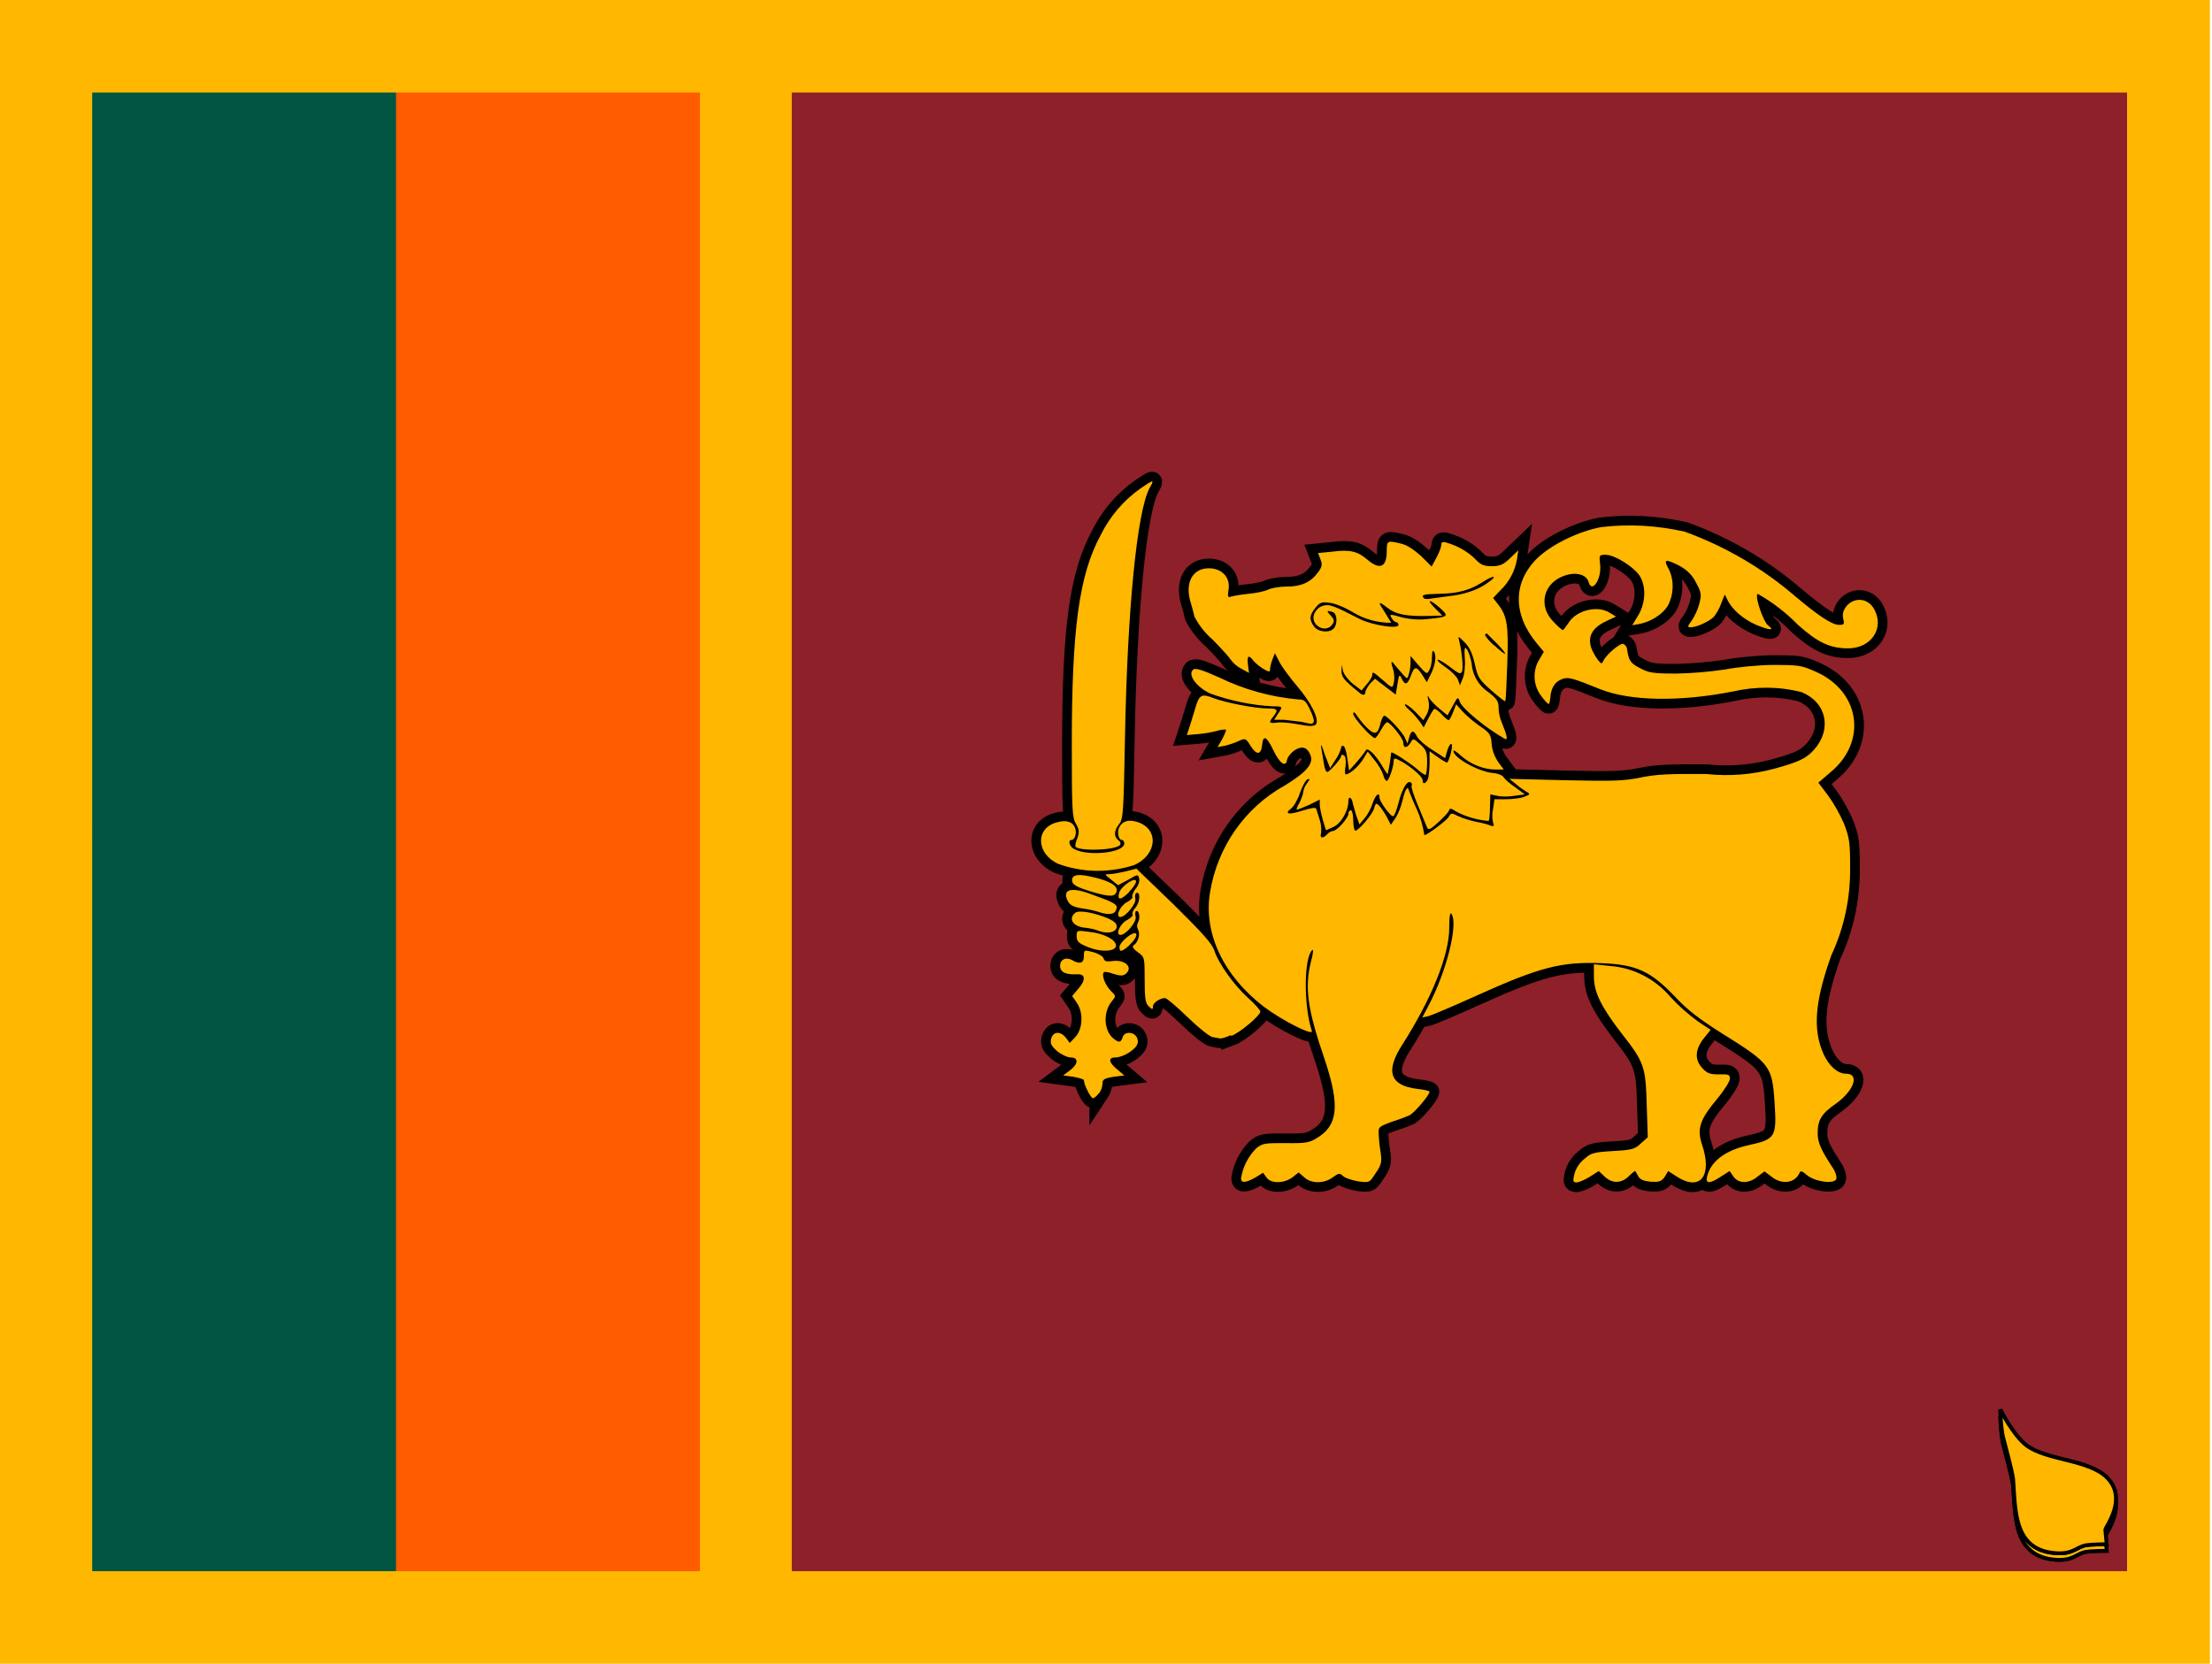 <?xml version="1.0" encoding="utf-8"?>
<!-- Generator: Adobe Illustrator 26.3.1, SVG Export Plug-In . SVG Version: 6.00 Build 0)  -->
<svg version="1.1" id="flag-icons-lk" xmlns="http://www.w3.org/2000/svg" xmlns:xlink="http://www.w3.org/1999/xlink" x="0px"
	 y="0px" viewBox="0 0 640.6 481.9" style="enable-background:new 0 0 640.6 481.9;" xml:space="preserve">
<style type="text/css">
	.st0{fill:#FFB700;}
	.st1{fill:#FF5B00;}
	.st2{fill:#005641;}
	.st3{fill:#8D2029;}
	.st4{fill:#FFB700;stroke:#000000;stroke-width:1.102;}
	.st5{fill:#FFB700;stroke:#000000;stroke-width:5.611;}
	.st6{stroke:#000000;stroke-width:5.611;}
</style>
<path class="st0" d="M0,0h640v481.9H0V0z"/>
<path class="st1" d="M26.7,240.9l88-214.1h88v428.3h-88L26.7,240.9z"/>
<path class="st2" d="M26.7,26.8h88v428.3h-88L26.7,26.8z"/>
<path class="st3" d="M229.3,26.8H616v428.3H229.3V26.8z"/>
<path id="a" class="st4" d="M579.3,410.2c0,0,3.6,7.3,7.6,10.4c6,4.4,18,4,23.3,9.3c6.1,6.1-0.5,14.3-0.5,15.1l0.4,4.2
	c0,0-4.2,0-6,0.3c-2.6,0.4-3.6,2.6-8.6,2.3c-12.3-0.8-11.8-12-12.5-21.6c-0.6-3.6-2-8.4-2.9-12C579.4,415.2,579.3,410.2,579.3,410.2
	L579.3,410.2z"/>
<g transform="matrix(-1 0 0 1 845.3 0)">
	<path id="a_00000008847617736236272420000008796213451538910601_" class="st4" d="M266,410.2c0,0-3.6,7.3-7.6,10.4
		c-6,4.4-18,4-23.3,9.3c-6.1,6.1,0.5,14.3,0.5,15.1l-0.4,4.2c0,0,4.2,0,6,0.3c2.6,0.4,3.6,2.6,8.6,2.3c12.3-0.8,11.8-12,12.5-21.6
		c0.6-3.6,2-8.4,2.9-12C265.9,415.2,266,410.2,266,410.2L266,410.2z"/>
</g>
<g transform="matrix(1 0 0 -1 0 480)">
	<path id="a_00000170991042285244128040000018283014825413542278_" class="st4" d="M579.3,71.7c0,0,3.6-7.3,7.6-10.4
		c6-4.4,18-4,23.3-9.3c6.1-6.1-0.5-14.3-0.5-15.1l0.4-4.2c0,0-4.2,0-6-0.3c-2.6-0.4-3.6-2.6-8.6-2.3c-12.3,0.8-11.8,12-12.5,21.6
		c-0.6,3.6-2,8.4-2.9,12C579.4,66.7,579.3,71.7,579.3,71.7L579.3,71.7z"/>
</g>
<g transform="rotate(180 422.7 240)">
	<path id="a_00000058590617033788332100000015380309012711268746_" class="st4" d="M266.1,71.7c0,0-3.6-7.3-7.6-10.4
		c-6-4.4-18-4-23.3-9.3c-6.1-6.1,0.5-14.3,0.5-15.1l-0.4-4.2c0,0,4.2,0,6-0.3c2.6-0.4,3.6-2.6,8.6-2.3c12.3,0.8,11.8,12,12.5,21.6
		c0.6,3.6,2,8.4,2.9,12C266,66.7,266.1,71.7,266.1,71.7L266.1,71.7z"/>
</g>
<g transform="translate(0 -76)">
	<g>
		<g id="b">
			<path class="st5" d="M363.5,417.1l2.3-1.4l1,1.4c1.3,1.8,5,1.7,7.4,0l1.9-1.5l1.6,1.4c2,1.9,5.8,1.9,8.3,0c1.7-1.2,2-1.3,3-0.3
				c0.7,0.6,2.7,1.2,4.4,1.5c3.2,0.4,3.2,0.4,5-2.4c1.6-2.3,1.8-3.2,1.5-5.5c-0.3-1.8-0.5-3.5-0.6-5.3c-0.2-2.6-0.1-2.6,3.6-4
				c1.8-0.6,3.6-1.2,5.4-2c1.5-0.9,5.7-5.8,5.7-6.8c0-0.2-1.6-0.6-3.6-0.8c-8-1-9.3-5.2-4.1-13.1c8.3-13.1,13.4-25.6,13.4-33.5
				c0-3.6,0.3-4.8,0.7-4c1.9,3.1-1.5,16.5-6.5,26.1l-2,3.8l1.9-0.4c1-0.3,7.4-3,14-6c18.2-8.2,24.4-9.8,36.2-9.3
				c9.9,0.4,14,2.3,21,9.6c3.7,4,7.3,6.7,13.8,10.8c13.8,8.6,14.4,9.4,15.1,19.7c0.7,10.3,0.3,10.9-7.5,12.6c-6.7,1.5-10.9,4.6-12,9
				c-0.6,2.2,0.7,2.3,4,0.1l2.5-1.6l1.1,1.6c1.5,2.1,4.5,2.1,7,0l2-1.5l2,1.5c3,2.5,7,1.9,8.2-1.2c0.2-0.5,0.8-0.4,2,0.7
				c2.3,2,8,2.8,8.6,1.2c0.2-0.6-0.2-2-1-3.2c-3.3-5-4.4-7.3-4.4-10c0-3.8,1-5.7,5.4-8.7c5.2-3.8,6.8-8.6,2.8-8.6
				c-2.4,0-4.9-2.2-6.5-5.7c-3.2-7.2-2.5-15.3,2.3-28.7c3.7-7.9,5.5-16.6,5.4-25.3c0-7.4-0.2-8.6-1.8-12.8c-1.3-2.9-2.8-5.6-4.6-8.1
				l-2.8-3.7l3.5-3c10.8-8.9,8.6-23.6-4.4-29.2c-4-1.8-5-1.9-12-1.9c-4,0-10.5,0.6-14,1.3c-4.7,0.7-9.4,1.1-14.2,1.2
				c-6.8,0-8-0.2-10.6-1.6c-2.7-1.4-3.2-2.1-3.7-5.5c-0.1-0.7-0.5-1.2-1.1-1.5c-1-0.3-5.2,3.4-5.8,5c-0.4,0.9-0.6,0.8-1.5-0.3
				c-0.8-1.1-1.5-2.3-2-3.6c-1-3.3,0.3-5.7,4.2-7.6l3-1.4l-1.8-1.1c-3.6-2.3-9.8-0.7-12,3c-0.7,1-1.4,2-1.6,2s-1.4-1-2.6-2.3
				c-4.7-4.6-3.1-11.4,3.2-13.5c3.3-1.1,6.3-0.3,6.9,2c1,3.3,3.8-1.1,3.3-5.2c-0.3-2.7-0.3-2.8,1.6-2.8c2.6,0,8,3.4,9.8,6
				c2,3.1,1.8,8-0.4,11.6l-1.7,2.8l2.3-0.4c3.2-0.7,6.4-2.7,8-5.2c1.7-3.2,1.9-7.1,0.4-10.4c-1.5-2.7-1.3-3.1,0.9-2.2
				c3.6,1.5,5.6,3.2,7,6.1c1.4,2.6,1.5,3.2,0.8,6c-0.5,1.7-1.2,3.3-2.2,4.8c-1.2,1.6-1.3,1.9-0.3,1.9c1.8,0,5.4-1.7,6.7-3
				c0.7-0.8,1.7-2.5,2.2-4l1-2.5l1,2c1.5,2.7,4.5,5.2,8.1,6.8c3.9,1.6,5.5,1.7,3.5,0.2c-1.4-1-4-8.5-3.1-9.2c4.3,2.4,8.3,5.5,11.7,9
				c5.7,5.1,9.3,6.8,14.5,6.8c6.7,0,10.6-5.8,7.6-11.3c-1.7-3.2-5.6-3.7-8-1c-1,1.3-1.3,2.3-1,3.7c0.4,1.6,0.3,1.8-1.2,1.8
				c-2,0-5.8-2.5-12.6-8.2c-9.5-8.2-20.3-14.5-32.1-18.8c-8-1.8-16.2-2.3-24.3-1.3c-6.4,1.2-14,4.9-18.2,8.8
				c-7.3,7-7.4,16.4-0.3,24.9l2,2.4l-1.3,2.2c-2,3.2-1.8,7.4,0.4,10.4c1,1.4,2,2.5,2.3,2.5c0.2,0,0.4-0.9,0.5-2
				c0.2-2.7,1.4-4.5,3.4-5.2c1.8-0.7,3-0.3,11.2,3c8.7,3.4,23,3.6,38.2,0.6c6.6-1.5,13.4-1.5,20,0.2c7.2,3,8.8,10.7,3.6,16.6
				c-2.3,2.6-4.4,3.6-11.7,5.6c-6.4,1.7-13,2.2-19.5,1.5c-10.8-0.1-14.7,0.1-19,1c-4.9,1-7.8,1.1-21.8,0.8l-16.3-0.4l1.8,1.4
				c1,0.9,2,1.6,3.1,2.3c1.3,0.7,1.2,0.8-0.6,1.5c-1,0.4-3.4,0.7-5.3,0.7h-3.3l-0.4,2.8c-0.3,1.3-0.3,2.7,0,4c0.4,1,0.2,1.2-0.8,0.8
				c-0.7-0.3-2.6-0.8-4.3-1.1c-1.7-0.4-3.4-0.9-5-1.6c-1.9-1-2.1-1-2.8,0.3c-0.6,1-6.2,5.2-7,5.2c-0.4-2.6-1.1-5.1-2.2-7.5
				c-1-2.1-1.9-4.5-2.2-5.2c-0.3-1.1-0.5-1.2-1-0.3c-0.3,0.5-0.7,2-1,3.2c-0.4,1.6-1,3.2-1.8,4.6l-1.5,2.2l-1-1.9
				c-1-2-2.6-4.2-3.2-4.2c-0.2,0-0.5,0.6-0.7,1.5c-0.5,1.6-4.4,6.3-5.4,6.3c-0.3,0-0.6-1.3-0.6-3c0-1.5-0.3-2.9-0.7-2.9
				c-0.4,0-0.7,0.5-0.7,1c0,1.2-3.3,5-4.5,5c-0.4,0-1.2,0.4-1.7,1c-1.2,1.3-2.2,1.1-1.7-0.4c0.1-1.3,0-2.6-0.4-3.8l-1-3.2
				c-0.2-0.5-1.4-0.3-4,0.5c-4,1.3-5.4,1-3.3-0.6c0.8-0.6,2-2.7,2.6-4.6c0.7-2,1.7-3.7,2.2-3.9c0.7-0.2,0.7,0-0.2,1.2
				c-0.6,0.8-1,1.7-1.1,2.6c0,0.5-0.5,1.8-1,2.9c-0.6,1-1,2-0.9,2.1s1.7-0.5,3.5-1.3l3.2-1.6v1.4c0,0.8,0.4,2.8,0.9,4.5l0.9,3l2.2-1
				c2.2-1,4.3-4.6,4.3-7.5c0-1.4,0.8-1.2,1.2,0.3c0,0.4,0.6,2.1,1,3.7l1,2.8l1.5-1.8c0.9-1,1.9-3,2.3-4.3c0.8-2.4,2-3.5,2-1.7
				c0,1.2,3.4,5.8,4,5.4c0.4-0.2,1-1.9,1.5-3.8c1-4,2.5-6.6,3.5-6c0.4,0.2,0.5,0.6,0.3,1c-0.2,0.2,0.6,2.8,1.8,5.6
				c0.9,2.1,1.7,4.2,2.6,6.3c0.4,1,0.8,1,3.3-1.3c1.5-1.4,3-2.9,3.1-3.4c0.3-0.8,0.6-0.7,2,0.2c2.9,1.6,6.2,2.5,9.5,2.8
				c0.2-0.2,0.4-2,0.4-4l0.1-3.7l2,0.4c1,0.3,3.3,0.3,5,0l3-0.4l-2.7-2c-1.5-1-3-2.3-3.4-2.9c-0.3-0.6-1.7-1.2-3.2-1.3
				c-4.1-0.4-11.4-4.4-11.4-6.4c0-0.4,1,0.3,2.2,1.4c2.8,2.5,6.6,4,10,4h2.4l-1.5-2c-1.1-1.6-1.8-3.3-2-5.2c-0.2-3-0.5-3.4-3.6-5.5
				c-1.8-1.3-3.5-2.7-5-4.3l-1.7-1.9l-0.9,2.3c-0.5,1.3-1,2.3-1.3,2.3c-0.2,0-1.2-0.8-2-1.7c-0.6-0.7-1.2-1.2-2-1.6
				c-0.3,0-1,1.2-1.8,2.7l-1.4,2.7l-1-1.5c-0.9-1.2-1.9-2.4-3-3.4c-1.2-1-1.7-1.8-1.3-1.8c0.4,0,1.7,1,3,2.3l2.2,2.3l1-1.7
				c0.6-1.2,0.8-2.5,0.5-3.8c-0.4-1.8-0.3-1.9,0.3-0.7c0.9,1.1,1.9,2.1,3,3l2.2,1.8l1.5-2.7c1.5-2.8,1.5-2.8,2.1-1.1
				c1,2.1,7.5,7.5,13,10.6c1,0.5,0.6-1.1-1-5c-0.5-1.3-0.8-2.6-0.8-4c0-1.8-0.5-2.6-2.8-4.4c-2.9-1.9-4.8-5-5-8.4
				c-0.3-1.7-0.9-3.5-1.4-4.1c-0.6-1-0.8-0.4-0.6,2.6c0.2,2.1-0.1,4.7-0.6,5.8l-0.8,2l-0.6-1.7c-0.4-0.9-2-2.5-3.5-3.5
				s-2.6-2-2.4-2.2s1.8,0.7,3.5,2c2.7,2.1,3.2,2.3,3.6,1.4c0.4-1,0-5.6-0.8-8.8c-0.4-1.6-0.4-1.6,1.6,0.4c1.4,1.4,2.2,3.2,2.9,6.2
				c0.8,3.8,1.2,4.5,4.7,7.6c2.1,1.9,4,3.3,4.1,3.2c0.2-0.2,0.4-5,0.6-10.8c0.4-11.1,0-13.9-2.7-17.3l-1.4-1.8l2.2-2.3
				c2.5-2.4,4.1-5.5,4.7-8.8l0.4-2.7l-2.4,2.3c-2,1.9-3,2.3-5.3,2.3s-3.2-0.4-4.7-2c-2.3-2.3-5.2-3.9-8.3-4.8
				c-1.2-0.4-1.6-0.2-1.6,0.6c0,0.6-0.6,2.2-1.4,3.7l-1.4,2.6l-3-3c-1.9-1.7-4-3.2-5.7-3.6c-4.1-1-4.3-1-4.3,2.1
				c0,4.7-2,5.6-5.6,2.5c-2.8-2.4-5-3-10.3-2.3l-4,0.4l0.7,1.8c0.6,1.5,0.5,2.2-0.8,3.9c-2.1,2.8-4.8,4-9,4c-2,0-4.4,0.4-5.4,0.9
				s-3.6,1-5.7,1.2c-2,0.2-4.3,0.6-5,0.8c-1,0.4-1,0-0.7-2.2c0.5-3.4-2-6-5.7-6c-4.9,0-7.1,4.4-5.2,10.2c0.4,1.3,0.7,2.5,1,3.8
				c1.3,2.5,3.1,4.8,5.2,6.6c2.6,2.6,5,5.3,5.4,6c0.8,1,1.8,1.9,3,2.5l2.2,1.2l-0.3-2.4c-0.3-2.6,0.2-3,1.6-1.1
				c0.5,0.6,1.8,1.7,2.8,2.3c1.7,1,2,1,2,0.2c0-0.6,0.3-1.9,0.7-2.9l0.7-1.8l1.3,2.5c0.7,1.4,3,4.5,5.1,7c4.1,4.7,6.7,10,5.4,11.2
				c-0.6,0.5-2,0.5-5-0.1c-2.2-0.4-5-0.7-6.2-0.5c-2.3,0.3-2.5,0-1-1.8c1.5-2,1.2-2.3-1.8-2.3c-3.5,0-12.2-1.7-15.6-3
				c-3.2-1.3-4-1-5,2.1l-1.7,5.6l-1,3l3.6-0.3c1.9-0.2,3.7-0.5,5.5-1c0.7-0.2,1.5-0.3,2.2-0.3c0.2,0.1-0.3,1.3-1,2.7l-1.4,2.4
				l2.2-0.4c1.2-0.3,3-0.9,4-1.4c1.8-0.8,2-0.8,3.4,1.5c1.7,2.7,3,2.6,3.3-0.3c0.3-3,1.3-2.6,3.2,1.4c1.8,3.8,3.6,5.2,4,3
				c0.1-0.8,1-2,2.1-2.8c2.2-1.5,3.8-1,4.7,1.3c1,2.5-1.2,5-7.4,8.8c-11.6,6.4-19.6,17.9-21.7,31.1c-1.9,11.8,4,24.1,15.6,33
				c5.6,4.2,14.5,8.6,13.9,7c-2.4-7.3-2.3-21.1,0.1-23.4c0.4-0.4,0.3,1-0.3,3.1c-2,7.9-1,14.2,4,28.8c4.4,13.3,3.8,19-2.6,22.7
				c-2,1.2-3.3,1.4-8.8,1.3c-6,0-6.7,0-8.6,1.6c-2.3,2.4-3.8,5.4-4.3,8.6C359.4,418.8,360.8,418.6,363.5,417.1L363.5,417.1z"/>
			<path class="st5" d="M460.5,416.8l2.5-1.6l1.7,1.6c2.2,2.1,4.9,2,7-0.1c1-1,1.8-1.6,1.9-1.5l0.9,1.6c0.5,0.9,1.6,1.3,3.6,1.5
				c2.3,0.1,3,0,4-1.4l1-1.7l2.5,1.6c6.8,4.4,10.4-0.2,7.3-9.3c-1.5-4.6-0.6-7.2,4.3-13.1c2.1-2.5,3.8-5.2,3.8-6
				c0-1.1-0.4-1.3-3.2-1.2c-2.6,0-3.4-0.3-4.8-1.8c-2.3-2.5-2.1-5.4,0.4-8.6l2-2.5l-3.6-2.4c-2.9-2.1-5.6-4.5-8-7.1
				c-4.4-5.2-10.7-8.5-17.5-9l-4.7-0.5v3.6c0,4.5,2.2,8.9,8,16.4c6.6,8.4,7,9.7,7.3,20.8l0.3,9.3l-2,1.8c-1.7,1.6-2.4,1.9-8,2.2
				c-5.3,0.3-6.5,0.6-8,2c-1.8,1.3-3,3.2-3.4,5.3c-0.3,1.5-0.2,1.8,0.9,1.8C457.4,418.4,459.1,417.7,460.5,416.8L460.5,416.8z
				 M318.3,392.7c0.6-0.9,1-1.9,1-3c0-1,0.6-1.4,3.2-1.8l3.1-0.4l-2-1.7c-2.5-2-2.8-3.5-0.6-3.5s5.8-2.2,6.4-3.9
				c0.3-0.8,0-1.8-0.4-2.3c-1.2-1.4-3.5-1.2-3.9,0.4c-0.5,1.6-1.2,1.6-3,0c-2.5-2.5-2.6-7.6,0-10.6c1.1-1.4,1.1-1.4-0.4-2.9
				c-1.6-1.6-2.8-4.6-2-5.4c0.2-0.2,1.5,0,2.8,0.5c2,0.6,2.7,0.6,3.5,0c2.3-1.9-0.2-4.3-4-3.7c-1.6,0.2-2.2,0-2.4-0.8
				c-0.2-0.6-1.5-1.4-3-1.8c-2.7-0.7-2.7-0.7-2.7,1.2c0,2-1.2,2.4-3.4,1.1c-1.8-1-3.5-0.2-3.5,1.7c0,1.8,1.7,2.6,5,2.4
				c2.4-0.1,2.5,1.7,0.2,4.3l-1.7,2l1.3,1.9c2,2.8,1.8,7.5-0.3,9.9l-1.7,1.8l-1.1-1.5c-1.6-2-3.7-1.9-4.3,0.3c-0.3,1.4,0,2,1.8,3.6
				c1.2,1,3,1.8,3.9,1.8c2.3,0,2.2,1.9-0.2,3.7l-2,1.5l3,0.4c1.6,0.3,3,0.7,3,1c0,1.3,2,5.2,2.6,5.2c0.4,0,1.2-0.7,1.8-1.5
				L318.3,392.7z"/>
			<path class="st5" d="M356.5,376.1c2.7-1,8.5-6,8.5-7.1c0-0.4-1.6-2.2-3.6-4c-4-3.6-8.5-9.9-9.7-13.6c-0.6-2-3.5-5.2-11.7-13.3
				l-10.9-10.5l-3.1,0.8c-1.8,0.4-3.9,0.8-4.7,0.8c-1.5,0-1.5,0,0.5,1.6l2,1.6l3-1.6c2.7-1.6,2.8-1.6,3.1-0.3c0.2,0.7-0.2,2-1,2.9
				c-0.7,0.9-1.1,2-1,2.3c0.3,0.3-0.4,1-1.5,1.6c-2,1-3.5,4.3-1.9,4.3c1.5,0,4.7-4,4.3-5.3c-0.2-0.7,0-1.4,0.2-1.6
				c1.3-0.7,1.2,2.4,0,4c-0.8,0.8-1.2,1.8-1,2.2c0.2,0.3-0.5,1-1.6,1.6c-2,1-3.5,4.3-1.9,4.3s4.7-3.8,4.4-5.2
				c-0.2-0.7-0.2-1.5,0.1-1.7c0.9-0.4,1.3,2,0.6,3.2c-0.4,0.7-0.4,1.5,0,2.2c0.7,1.3,0,3.7-1.3,4.5c-0.5,0.3-0.2,1,1.2,2
				c2,1.4,2,1.6,2,8c0,5.4,0.2,6.8,1.2,7.7c1,1,1.2,1,1.2,0s2-2.4,3.5-2.4c0.5,0,3.4,2.5,6.5,5.5s6.4,5.7,7.3,5.8l2.2,0.4
				c0.3,0,1.7-0.3,3.1-1L356.5,376.1z M323.2,349.9c0-1.7-3.6-3.6-7.9-4c-3.5-0.5-3.5-0.4-3.5,1.3c0,1.4,0.5,2,3,3
				C318.6,351.9,323.2,351.7,323.2,349.9z"/>
			<path class="st5" d="M327.1,349.7c1.8-1.6,2.6-3.4,1.5-3.4c-1.2,0-4.4,2.8-4.4,4c0,1.6,0.6,1.5,3-0.6H327.1z M323.4,344.6
				c0.1-1-0.5-1.6-2.3-2.5c-4-1.7-8.6-2.6-9.7-1.7c-2.1,1.7-0.7,3.9,2.6,4.3c1.4,0.1,3.2,0.5,4.1,0.9
				C320.7,346.6,323.1,346.1,323.4,344.6L323.4,344.6z M323.4,339.2c0.2-1.3-0.7-1.8-8-4.4c-5.5-2-7.9-1-6.1,2.3
				c0.6,1.1,1.6,1.6,3.9,2c1.7,0.2,4,0.7,5.1,1.1c3,1,4.8,0.6,5-1H323.4z M327,334.3c1.1-1.1,2-2.4,2-3c0-1.5-4.3,1.3-4.9,3.3
				c-0.6,2.3,0.5,2.2,3-0.3H327z M323.4,334c0.2-1.6-2.4-3-7.6-4.1c-3.9-0.9-5.6-0.4-5.3,1.4c0.2,1,1.5,1.7,5,2.8
				C321.4,335.9,323.1,335.9,323.4,334L323.4,334z M328.4,326.6c6.8-3,7.3-10.5,1-12.5c-2.6-0.8-4.2-0.3-5.2,1.4
				c-0.8,1.4-0.3,3.8,0.7,3.8c0.4,0,0.7,0.5,0.7,1c0,2.7-10.2,3.8-14.4,1.7c-1.5-0.7-2-2.7-0.9-2.7c1,0,1.6-2,1.1-3.3
				c-0.6-2-2.6-2.6-5.3-1.8c-6.3,1.6-6.1,9,0.3,12C313.5,328.8,321.2,328.9,328.4,326.6L328.4,326.6z"/>
			<path class="st5" d="M324.3,320.8c0.4-0.4,0.2-1-0.4-1.4c-1.4-1.1-1.3-2.8,0.2-4.7c1.2-1.4,1.3-3.6,1.7-25.2
				c0.7-37.2,3.5-65.3,7.1-72.1c1.5-2.6,1.3-2.6-2.5,0c-5,3.5-9,8.2-11.7,13.7c-6.2,11.5-8.3,27.1-8.3,60.4
				c0,18.9,0.1,21.4,1.2,23.1c1,1.8,1,2.4,0.4,4.2c-0.5,1.1-0.7,2.3-0.5,2.5C312.9,322.6,322.9,322.3,324.3,320.8L324.3,320.8z
				 M380.4,285.2c0.3-0.3-0.2-2-1-3.6c-1.2-2.6-1.7-3-3.4-3c-8-0.7-15.8-2.9-23-6.4c-5.1-2.3-7-2.8-7.5-2.2c-1.6,1.5,1,5,5,6.9
				c5.9,2.1,12.1,3.4,18.3,3.7c2.7,0,2.8,0,1.2,2.3l-1,1.6h3l5,0.6C380,285.8,380,285.8,380.4,285.2z"/>
			<path class="st6" d="M412,302c0-1-2.9-3.5-5.7-5.2c-2.3-1.3-2.7-1.4-2.7-0.3c0,1.6-1.4,5.7-2,5.7c-0.3,0-0.8-0.8-1-1.7
				c-0.3-1-1.4-3-2.5-4.3l-2-2.5l-1.4,2.3c-1.4,2.2-3.9,4.3-5,4.3c-0.2,0-0.3-1.2,0-2.5c0.1-1.6,0-2.8-0.5-3
				c-0.4-0.3-0.8-0.2-0.8,0.2c0,0.8-3.4,4.6-4,4.6c-0.4,0-0.8-1-1-2.4l-0.8-4.8c-0.2-1.2,0.3-0.4,1,2l1.6,4.1l1.6-2.5
				c0.7-1,1.3-2.2,1.6-3.4c0-0.5,0.3-0.7,0.7-0.5c0.4,0.2,0.9,1.9,1.1,3.7l0.5,3.4l1.8-2c0.9-1,1.8-2.1,2.6-3.2
				c0.7-1.2,0.8-1.2,2.3,0c0.8,0.8,2.1,2.5,2.9,3.9c0.8,1.4,1.5,2.4,1.6,2.3l0.6-3.2l0.4-3c0.1-0.5,5.4,3,7.4,4.7
				c1.2,1.1,2.4,1.9,2.6,1.7c0.2-0.2,0.4-1.8,0.4-3.7c0-2.8-0.3-3.6-2-5.1c-2-1.8-2-1.8-2.8-0.5c-1,1.7-2.1,1.7-2.1,0
				c0-1.2-3.8-5.9-4.7-5.9c-0.3,0-1.1,1-1.8,2.3s-1.5,2.3-1.7,2.3c-1,0-6.3-6-6.3-7c0-0.8,0.4-0.6,1.3,0.8c0.9,1.3,1.9,2.5,3.1,3.6
				c2,1.8,2.8,1.4,3.6-2.1c0.3-1,0.7-1.8,1-1.8c0.8,0,5.4,4.9,6,6.5l0.7,1.6l0.5-1.8c0.6-2.2,1.3-2.2,2.3-0.2
				c0.4,0.8,2.4,2.6,4.4,3.8l3.7,2.4l0.7-2.4c0.4-1.3,1-2,1.2-1.6c0.4,0.5-0.6,4.5-1.3,5.3c0,0.1-1.3-0.6-2.6-1.5l-2.5-1.8v3.2
				c0,1.7-0.2,3.8-0.4,4.6C413.1,303,411.9,303.4,412,302L412,302z M393.5,276.5c-4.4-3.6-5-4.4-5-6.2l0.1-1.8l0.3,1.7
				c0.2,1,1.4,2.6,2.8,3.8l2.6,2l1.5-1.8c0.9-1,1.6-2.2,1.6-2.6c0-1.2,0.2-1.1,3.2,1.5c2.6,2.3,2.7,2.3,3,0.8c0.3-0.8,0.2-2.4,0-3.5
				c-1-3-0.8-3.4,0.5-1.6l2.4,2.8c1,1.1,1.1,1.1,1.5-0.3c0.3-0.9,0.5-2.4,0.5-3.4v-1.9l2.3,2.7c2.3,2.6,2.5,2.7,3.1,1.4
				c0.5-0.7,0.8-2.4,0.8-3.7c0-1.8,0.2-2.2,0.6-1.6c0.8,1.2,0.3,4.2-1.1,6.8l-1,2l-1.3-2.1c-1.7-2.6-2.3-2.6-3.3,0.2
				c-1,2.7-1.7,2.9-2.7,0.8c-0.6-1.3-0.8-1.1-1.2,1.7l-0.5,3l-3-2.3l-3-2.3l-1.5,1.5c-0.7,0.9-1.3,2-1.3,2.4
				C395.4,277.5,394.6,277.5,393.5,276.5z M432.5,262.8c-1.5-1.4-2.6-2.8-2.4-3c0.3-0.3,0.5-0.4,0.6-0.2c1,1,2,2,3,3
				c3.4,3.6,2.7,3.7-1.1,0.2H432.5z M380.5,257.4c-1.4-2-1.3-3.2,0.5-5.4c1.2-1.5,1.8-1.7,4-1.4c1.5,0.1,4.6,1.4,6.9,2.8
				c3.3,2,7.1,3,11,3l-1.7-2.8c-2.2-3.3-2.2-3.7,0.4-1.7c2.6,2.1,5.7,2.7,12.7,2.5l3.4-0.1l-2-2c-2.7-2.7-1.9-3,1.2-0.3
				c2.8,2.5,2.7,2.7-3.4,3.3c-2.5,0.3-5.1,0.1-7.6-0.5c-3.4-1-3.6-0.9-2.9,0.2c0.4,0.7,1,1.2,1.3,1.2c0.4,0,0.7,0.4,0.7,0.8
				c0,1.3-7.4,0.1-11-1.6c-8-4.1-9-4.5-11-3.9c-1.1,0.4-1.9,1.2-2.4,2.3c-1.3,3.3,3.4,5.9,5.3,3c0.6-0.9,0.5-1.4-0.5-2.5
				c-1.4-1.4-1.2-1.6,0.6-1c1.3,0.5,1.4,3.6,0.2,4.8C384.9,259.4,381.7,259.1,380.5,257.4z"/>
			<path class="st6" d="M412.4,249.3c-1-1-0.2-1.2,4.3-1.3c5.6-0.1,9-1,13-3.6c3.2-2,4.1-1.6,1,0.5c-2.7,2-7,3.4-11.3,3.8l-5.1,0.7
				c-0.8,0.2-1.7,0.1-2-0.1L412.4,249.3z"/>
		</g>
	</g>
	<g id="b_00000173881382036726044450000013455261014970421139_">
		<path class="st0" d="M363.5,417.1l2.3-1.4l1,1.4c1.3,1.8,5,1.7,7.4,0l1.9-1.5l1.6,1.4c2,1.9,5.8,1.9,8.3,0c1.7-1.2,2-1.3,3-0.3
			c0.7,0.6,2.7,1.2,4.4,1.5c3.2,0.4,3.2,0.4,5-2.4c1.6-2.3,1.8-3.2,1.5-5.5c-0.3-1.8-0.5-3.5-0.6-5.3c-0.2-2.6-0.1-2.6,3.6-4
			c1.8-0.6,3.6-1.2,5.4-2c1.5-0.9,5.7-5.8,5.7-6.8c0-0.2-1.6-0.6-3.6-0.8c-8-1-9.3-5.2-4.1-13.1c8.3-13.1,13.4-25.6,13.4-33.5
			c0-3.6,0.3-4.8,0.7-4c1.9,3.1-1.5,16.5-6.5,26.1l-2,3.8l1.9-0.4c1-0.3,7.4-3,14-6c18.2-8.2,24.4-9.8,36.2-9.3
			c9.9,0.4,14,2.3,21,9.6c3.7,4,7.3,6.7,13.8,10.8c13.8,8.6,14.4,9.4,15.1,19.7c0.7,10.3,0.3,10.9-7.5,12.6c-6.7,1.5-10.9,4.6-12,9
			c-0.6,2.2,0.7,2.3,4,0.1l2.5-1.6l1.1,1.6c1.5,2.1,4.5,2.1,7,0l2-1.5l2,1.5c3,2.5,7,1.9,8.2-1.2c0.2-0.5,0.8-0.4,2,0.7
			c2.3,2,8,2.8,8.6,1.2c0.2-0.6-0.2-2-1-3.2c-3.3-5-4.4-7.3-4.4-10c0-3.8,1-5.7,5.4-8.7c5.2-3.8,6.8-8.6,2.8-8.6
			c-2.4,0-4.9-2.2-6.5-5.7c-3.2-7.2-2.5-15.3,2.3-28.7c3.7-7.9,5.5-16.6,5.4-25.3c0-7.4-0.2-8.6-1.8-12.8c-1.3-2.9-2.8-5.6-4.6-8.1
			l-2.8-3.7l3.5-3c10.8-8.9,8.6-23.6-4.4-29.2c-4-1.8-5-1.9-12-1.9c-4,0-10.5,0.6-14,1.3c-4.7,0.7-9.4,1.1-14.2,1.2
			c-6.8,0-8-0.2-10.6-1.6c-2.7-1.4-3.2-2.1-3.7-5.5c-0.1-0.7-0.5-1.2-1.1-1.5c-1-0.3-5.2,3.4-5.8,5c-0.4,0.9-0.6,0.8-1.5-0.3
			c-0.8-1.1-1.5-2.3-2-3.6c-1-3.3,0.3-5.7,4.2-7.6l3-1.4l-1.8-1.1c-3.6-2.3-9.8-0.7-12,3c-0.7,1-1.4,2-1.6,2s-1.4-1-2.6-2.3
			c-4.7-4.6-3.1-11.4,3.2-13.5c3.3-1.1,6.3-0.3,6.9,2c1,3.3,3.8-1.1,3.3-5.2c-0.3-2.7-0.3-2.8,1.6-2.8c2.6,0,8,3.4,9.8,6
			c2,3.1,1.8,8-0.4,11.6l-1.7,2.8l2.3-0.4c3.2-0.7,6.4-2.7,8-5.2c1.7-3.2,1.9-7.1,0.4-10.4c-1.5-2.7-1.3-3.1,0.9-2.2
			c3.6,1.5,5.6,3.2,7,6.1c1.4,2.6,1.5,3.2,0.8,6c-0.5,1.7-1.2,3.3-2.2,4.8c-1.2,1.6-1.3,1.9-0.3,1.9c1.8,0,5.4-1.7,6.7-3
			c0.7-0.8,1.7-2.5,2.2-4l1-2.5l1,2c1.5,2.7,4.5,5.2,8.1,6.8c3.9,1.6,5.5,1.7,3.5,0.2c-1.4-1-4-8.5-3.1-9.2c4.3,2.4,8.3,5.5,11.7,9
			c5.7,5.1,9.3,6.8,14.5,6.8c6.7,0,10.6-5.8,7.6-11.3c-1.7-3.2-5.6-3.7-8-1c-1,1.3-1.3,2.3-1,3.7c0.4,1.6,0.3,1.8-1.2,1.8
			c-2,0-5.8-2.5-12.6-8.2c-9.5-8.2-20.3-14.5-32.1-18.8c-8-1.8-16.2-2.3-24.3-1.3c-6.4,1.2-14,4.9-18.2,8.8
			c-7.3,7-7.4,16.4-0.3,24.9l2,2.4l-1.3,2.2c-2,3.2-1.8,7.4,0.4,10.4c1,1.4,2,2.5,2.3,2.5c0.2,0,0.4-0.9,0.5-2
			c0.2-2.7,1.4-4.5,3.4-5.2c1.8-0.7,3-0.3,11.2,3c8.7,3.4,23,3.6,38.2,0.6c6.6-1.5,13.4-1.5,20,0.2c7.2,3,8.8,10.7,3.6,16.6
			c-2.3,2.6-4.4,3.6-11.7,5.6c-6.4,1.7-13,2.2-19.5,1.5c-10.8-0.1-14.7,0.1-19,1c-4.9,1-7.8,1.1-21.8,0.8l-16.3-0.4l1.8,1.4
			c1,0.9,2,1.6,3.1,2.3c1.3,0.7,1.2,0.8-0.6,1.5c-1,0.4-3.4,0.7-5.3,0.7h-3.3l-0.4,2.8c-0.3,1.3-0.3,2.7,0,4c0.4,1,0.2,1.2-0.8,0.8
			c-0.7-0.3-2.6-0.8-4.3-1.1c-1.7-0.4-3.4-0.9-5-1.6c-1.9-1-2.1-1-2.8,0.3c-0.6,1-6.2,5.2-7,5.2c-0.4-2.6-1.1-5.1-2.2-7.5
			c-1-2.1-1.9-4.5-2.2-5.2c-0.3-1.1-0.5-1.2-1-0.3c-0.3,0.5-0.7,2-1,3.2c-0.4,1.6-1,3.2-1.8,4.6l-1.5,2.2l-1-1.9
			c-1-2-2.6-4.2-3.2-4.2c-0.2,0-0.5,0.6-0.7,1.5c-0.5,1.6-4.4,6.3-5.4,6.3c-0.3,0-0.6-1.3-0.6-3c0-1.5-0.3-2.9-0.7-2.9
			c-0.4,0-0.7,0.5-0.7,1c0,1.2-3.3,5-4.5,5c-0.4,0-1.2,0.4-1.7,1c-1.2,1.3-2.2,1.1-1.7-0.4c0.1-1.3,0-2.6-0.4-3.8l-1-3.2
			c-0.2-0.5-1.4-0.3-4,0.5c-4,1.3-5.4,1-3.3-0.6c0.8-0.6,2-2.7,2.6-4.6c0.7-2,1.7-3.7,2.2-3.9c0.7-0.2,0.7,0-0.2,1.2
			c-0.6,0.8-1,1.7-1.1,2.6c0,0.5-0.5,1.8-1,2.9c-0.6,1-1,2-0.9,2.1s1.7-0.5,3.5-1.3l3.2-1.6v1.4c0,0.8,0.4,2.8,0.9,4.5l0.9,3l2.2-1
			c2.2-1,4.3-4.6,4.3-7.5c0-1.4,0.8-1.2,1.2,0.3c0,0.4,0.6,2.1,1,3.7l1,2.8l1.5-1.8c0.9-1,1.9-3,2.3-4.3c0.8-2.4,2-3.5,2-1.7
			c0,1.2,3.4,5.8,4,5.4c0.4-0.2,1-1.9,1.5-3.8c1-4,2.5-6.6,3.5-6c0.4,0.2,0.5,0.6,0.3,1c-0.2,0.2,0.6,2.8,1.8,5.6
			c0.9,2.1,1.7,4.2,2.6,6.3c0.4,1,0.8,1,3.3-1.3c1.5-1.4,3-2.9,3.1-3.4c0.3-0.8,0.6-0.7,2,0.2c2.9,1.6,6.2,2.5,9.5,2.8
			c0.2-0.2,0.4-2,0.4-4l0.1-3.7l2,0.4c1,0.3,3.3,0.3,5,0l3-0.4l-2.7-2c-1.5-1-3-2.3-3.4-2.9c-0.3-0.6-1.7-1.2-3.2-1.3
			c-4.1-0.4-11.4-4.4-11.4-6.4c0-0.4,1,0.3,2.2,1.4c2.8,2.5,6.6,4,10,4h2.4l-1.5-2c-1.1-1.6-1.8-3.3-2-5.2c-0.2-3-0.5-3.4-3.6-5.5
			c-1.8-1.3-3.5-2.7-5-4.3l-1.7-1.9l-0.9,2.3c-0.5,1.3-1,2.3-1.3,2.3c-0.2,0-1.2-0.8-2-1.7c-0.6-0.7-1.2-1.2-2-1.6
			c-0.3,0-1,1.2-1.8,2.7l-1.4,2.7l-1-1.5c-0.9-1.2-1.9-2.4-3-3.4c-1.2-1-1.7-1.8-1.3-1.8c0.4,0,1.7,1,3,2.3l2.2,2.3l1-1.7
			c0.6-1.2,0.8-2.5,0.5-3.8c-0.4-1.8-0.3-1.9,0.3-0.7c0.9,1.1,1.9,2.1,3,3l2.2,1.8l1.5-2.7c1.5-2.8,1.5-2.8,2.1-1.1
			c1,2.1,7.5,7.5,13,10.6c1,0.5,0.6-1.1-1-5c-0.5-1.3-0.8-2.6-0.8-4c0-1.8-0.5-2.6-2.8-4.4c-2.9-1.9-4.8-5-5-8.4
			c-0.3-1.7-0.9-3.5-1.4-4.1c-0.6-1-0.8-0.4-0.6,2.6c0.2,2.1-0.1,4.7-0.6,5.8l-0.8,2l-0.6-1.7c-0.4-0.9-2-2.5-3.5-3.5
			s-2.6-2-2.4-2.2s1.8,0.7,3.5,2c2.7,2.1,3.2,2.3,3.6,1.4c0.4-1,0-5.6-0.8-8.8c-0.4-1.6-0.4-1.6,1.6,0.4c1.4,1.4,2.2,3.2,2.9,6.2
			c0.8,3.8,1.2,4.5,4.7,7.6c2.1,1.9,4,3.3,4.1,3.2c0.2-0.2,0.4-5,0.6-10.8c0.4-11.1,0-13.9-2.7-17.3l-1.4-1.8l2.2-2.3
			c2.5-2.4,4.1-5.5,4.7-8.8l0.4-2.7l-2.4,2.3c-2,1.9-3,2.3-5.3,2.3s-3.2-0.4-4.7-2c-2.3-2.3-5.2-3.9-8.3-4.8
			c-1.2-0.4-1.6-0.2-1.6,0.6c0,0.6-0.6,2.2-1.4,3.7l-1.4,2.6l-3-3c-1.9-1.7-4-3.2-5.7-3.6c-4.1-1-4.3-1-4.3,2.1c0,4.7-2,5.6-5.6,2.5
			c-2.8-2.4-5-3-10.3-2.3l-4,0.4l0.7,1.8c0.6,1.5,0.5,2.2-0.8,3.9c-2.1,2.8-4.8,4-9,4c-2,0-4.4,0.4-5.4,0.9s-3.6,1-5.7,1.2
			c-2,0.2-4.3,0.6-5,0.8c-1,0.4-1,0-0.7-2.2c0.5-3.4-2-6-5.7-6c-4.9,0-7.1,4.4-5.2,10.2c0.4,1.3,0.7,2.5,1,3.8
			c1.3,2.5,3.1,4.8,5.2,6.6c2.6,2.6,5,5.3,5.4,6c0.8,1,1.8,1.9,3,2.5l2.2,1.2l-0.3-2.4c-0.3-2.6,0.2-3,1.6-1.1
			c0.5,0.6,1.8,1.7,2.8,2.3c1.7,1,2,1,2,0.2c0-0.6,0.3-1.9,0.7-2.9l0.7-1.8l1.3,2.5c0.7,1.4,3,4.5,5.1,7c4.1,4.7,6.7,10,5.4,11.2
			c-0.6,0.5-2,0.5-5-0.1c-2.2-0.4-5-0.7-6.2-0.5c-2.3,0.3-2.5,0-1-1.8c1.5-2,1.2-2.3-1.8-2.3c-3.5,0-12.2-1.7-15.6-3
			c-3.2-1.3-4-1-5,2.1l-1.7,5.6l-1,3l3.6-0.3c1.9-0.2,3.7-0.5,5.5-1c0.7-0.2,1.5-0.3,2.2-0.3c0.2,0.1-0.3,1.3-1,2.7l-1.4,2.4
			l2.2-0.4c1.2-0.3,3-0.9,4-1.4c1.8-0.8,2-0.8,3.4,1.5c1.7,2.7,3,2.6,3.3-0.3c0.3-3,1.3-2.6,3.2,1.4c1.8,3.8,3.6,5.2,4,3
			c0.1-0.8,1-2,2.1-2.8c2.2-1.5,3.8-1,4.7,1.3c1,2.5-1.2,5-7.4,8.8c-11.6,6.4-19.6,17.9-21.7,31.1c-1.9,11.8,4,24.1,15.6,33
			c5.6,4.2,14.5,8.6,13.9,7c-2.4-7.3-2.3-21.1,0.1-23.4c0.4-0.4,0.3,1-0.3,3.1c-2,7.9-1,14.2,4,28.8c4.4,13.3,3.8,19-2.6,22.7
			c-2,1.2-3.3,1.4-8.8,1.3c-6,0-6.7,0-8.6,1.6c-2.3,2.4-3.8,5.4-4.3,8.6C359.4,418.8,360.8,418.6,363.5,417.1L363.5,417.1z"/>
		<path class="st0" d="M460.5,416.8l2.5-1.6l1.7,1.6c2.2,2.1,4.9,2,7-0.1c1-1,1.8-1.6,1.9-1.5l0.9,1.6c0.5,0.9,1.6,1.3,3.6,1.5
			c2.3,0.1,3,0,4-1.4l1-1.7l2.5,1.6c6.8,4.4,10.4-0.2,7.3-9.3c-1.5-4.6-0.6-7.2,4.3-13.1c2.1-2.5,3.8-5.2,3.8-6
			c0-1.1-0.4-1.3-3.2-1.2c-2.6,0-3.4-0.3-4.8-1.8c-2.3-2.5-2.1-5.4,0.4-8.6l2-2.5l-3.6-2.4c-2.9-2.1-5.6-4.5-8-7.1
			c-4.4-5.2-10.7-8.5-17.5-9l-4.7-0.5v3.6c0,4.5,2.2,8.9,8,16.4c6.6,8.4,7,9.7,7.3,20.8l0.3,9.3l-2,1.8c-1.7,1.6-2.4,1.9-8,2.2
			c-5.3,0.3-6.5,0.6-8,2c-1.8,1.3-3,3.2-3.4,5.3c-0.3,1.5-0.2,1.8,0.9,1.8C457.4,418.4,459.1,417.7,460.5,416.8L460.5,416.8z
			 M318.3,392.7c0.6-0.9,1-1.9,1-3c0-1,0.6-1.4,3.2-1.8l3.1-0.4l-2-1.7c-2.5-2-2.8-3.5-0.6-3.5s5.8-2.2,6.4-3.9
			c0.3-0.8,0-1.8-0.4-2.3c-1.2-1.4-3.5-1.2-3.9,0.4c-0.5,1.6-1.2,1.6-3,0c-2.5-2.5-2.6-7.6,0-10.6c1.1-1.4,1.1-1.4-0.4-2.9
			c-1.6-1.6-2.8-4.6-2-5.4c0.2-0.2,1.5,0,2.8,0.5c2,0.6,2.7,0.6,3.5,0c2.3-1.9-0.2-4.3-4-3.7c-1.6,0.2-2.2,0-2.4-0.8
			c-0.2-0.6-1.5-1.4-3-1.8c-2.7-0.7-2.7-0.7-2.7,1.2c0,2-1.2,2.4-3.4,1.1c-1.8-1-3.5-0.2-3.5,1.7c0,1.8,1.7,2.6,5,2.4
			c2.4-0.1,2.5,1.7,0.2,4.3l-1.7,2l1.3,1.9c2,2.8,1.8,7.5-0.3,9.9l-1.7,1.8l-1.1-1.5c-1.6-2-3.7-1.9-4.3,0.3c-0.3,1.4,0,2,1.8,3.6
			c1.2,1,3,1.8,3.9,1.8c2.3,0,2.2,1.9-0.2,3.7l-2,1.5l3,0.4c1.6,0.3,3,0.7,3,1c0,1.3,2,5.2,2.6,5.2c0.4,0,1.2-0.7,1.8-1.5
			L318.3,392.7z"/>
		<path class="st0" d="M356.5,376.1c2.7-1,8.5-6,8.5-7.1c0-0.4-1.6-2.2-3.6-4c-4-3.6-8.5-9.9-9.7-13.6c-0.6-2-3.5-5.2-11.7-13.3
			l-10.9-10.5l-3.1,0.8c-1.8,0.4-3.9,0.8-4.7,0.8c-1.5,0-1.5,0,0.5,1.6l2,1.6l3-1.6c2.7-1.6,2.8-1.6,3.1-0.3c0.2,0.7-0.2,2-1,2.9
			c-0.7,0.9-1.1,2-1,2.3c0.3,0.3-0.4,1-1.5,1.6c-2,1-3.5,4.3-1.9,4.3c1.5,0,4.7-4,4.3-5.3c-0.2-0.7,0-1.4,0.2-1.6
			c1.3-0.7,1.2,2.4,0,4c-0.8,0.8-1.2,1.8-1,2.2c0.2,0.3-0.5,1-1.6,1.6c-2,1-3.5,4.3-1.9,4.3s4.7-3.8,4.4-5.2
			c-0.2-0.7-0.2-1.5,0.1-1.7c0.9-0.4,1.3,2,0.6,3.2c-0.4,0.7-0.4,1.5,0,2.2c0.7,1.3,0,3.7-1.3,4.5c-0.5,0.3-0.2,1,1.2,2
			c2,1.4,2,1.6,2,8c0,5.4,0.2,6.8,1.2,7.7c1,1,1.2,1,1.2,0s2-2.4,3.5-2.4c0.5,0,3.4,2.5,6.5,5.5s6.4,5.7,7.3,5.8l2.2,0.4
			c0.3,0,1.7-0.3,3.1-1L356.5,376.1z M323.2,349.9c0-1.7-3.6-3.6-7.9-4c-3.5-0.5-3.5-0.4-3.5,1.3c0,1.4,0.5,2,3,3
			C318.6,351.9,323.2,351.7,323.2,349.9z"/>
		<path class="st0" d="M327.1,349.7c1.8-1.6,2.6-3.4,1.5-3.4c-1.2,0-4.4,2.8-4.4,4c0,1.6,0.6,1.5,3-0.6H327.1z M323.4,344.6
			c0.1-1-0.5-1.6-2.3-2.5c-4-1.7-8.6-2.6-9.7-1.7c-2.1,1.7-0.7,3.9,2.6,4.3c1.4,0.1,3.2,0.5,4.1,0.9
			C320.7,346.6,323.1,346.1,323.4,344.6L323.4,344.6z M323.4,339.2c0.2-1.3-0.7-1.8-8-4.4c-5.5-2-7.9-1-6.1,2.3
			c0.6,1.1,1.6,1.6,3.9,2c1.7,0.2,4,0.7,5.1,1.1c3,1,4.8,0.6,5-1H323.4z M327,334.3c1.1-1.1,2-2.4,2-3c0-1.5-4.3,1.3-4.9,3.3
			c-0.6,2.3,0.5,2.2,3-0.3H327z M323.4,334c0.2-1.6-2.4-3-7.6-4.1c-3.9-0.9-5.6-0.4-5.3,1.4c0.2,1,1.5,1.7,5,2.8
			C321.4,335.9,323.1,335.9,323.4,334L323.4,334z M328.4,326.6c6.8-3,7.3-10.5,1-12.5c-2.6-0.8-4.2-0.3-5.2,1.4
			c-0.8,1.4-0.3,3.8,0.7,3.8c0.4,0,0.7,0.5,0.7,1c0,2.7-10.2,3.8-14.4,1.7c-1.5-0.7-2-2.7-0.9-2.7c1,0,1.6-2,1.1-3.3
			c-0.6-2-2.6-2.6-5.3-1.8c-6.3,1.6-6.1,9,0.3,12C313.5,328.8,321.2,328.9,328.4,326.6L328.4,326.6z"/>
		<path class="st0" d="M324.3,320.8c0.4-0.4,0.2-1-0.4-1.4c-1.4-1.1-1.3-2.8,0.2-4.7c1.2-1.4,1.3-3.6,1.7-25.2
			c0.7-37.2,3.5-65.3,7.1-72.1c1.5-2.6,1.3-2.6-2.5,0c-5,3.5-9,8.2-11.7,13.7c-6.2,11.5-8.3,27.1-8.3,60.4c0,18.9,0.1,21.4,1.2,23.1
			c1,1.8,1,2.4,0.4,4.2c-0.5,1.1-0.7,2.3-0.5,2.5C312.9,322.6,322.9,322.3,324.3,320.8L324.3,320.8z M380.4,285.2
			c0.3-0.3-0.2-2-1-3.6c-1.2-2.6-1.7-3-3.4-3c-8-0.7-15.8-2.9-23-6.4c-5.1-2.3-7-2.8-7.5-2.2c-1.6,1.5,1,5,5,6.9
			c5.9,2.1,12.1,3.4,18.3,3.7c2.7,0,2.8,0,1.2,2.3l-1,1.6h3l5,0.6C380,285.8,380,285.8,380.4,285.2z"/>
		<path d="M412,302c0-1-2.9-3.5-5.7-5.2c-2.3-1.3-2.7-1.4-2.7-0.3c0,1.6-1.4,5.7-2,5.7c-0.3,0-0.8-0.8-1-1.7c-0.3-1-1.4-3-2.5-4.3
			l-2-2.5l-1.4,2.3c-1.4,2.2-3.9,4.3-5,4.3c-0.2,0-0.3-1.2,0-2.5c0.1-1.6,0-2.8-0.5-3c-0.4-0.3-0.8-0.2-0.8,0.2c0,0.8-3.4,4.6-4,4.6
			c-0.4,0-0.8-1-1-2.4l-0.8-4.8c-0.2-1.2,0.3-0.4,1,2l1.6,4.1l1.6-2.5c0.7-1,1.3-2.2,1.6-3.4c0-0.5,0.3-0.7,0.7-0.5
			c0.4,0.2,0.9,1.9,1.1,3.7l0.5,3.4l1.8-2c0.9-1,1.8-2.1,2.6-3.2c0.7-1.2,0.8-1.2,2.3,0c0.8,0.8,2.1,2.5,2.9,3.9
			c0.8,1.4,1.5,2.4,1.6,2.3l0.6-3.2l0.4-3c0.1-0.5,5.4,3,7.4,4.7c1.2,1.1,2.4,1.9,2.6,1.7c0.2-0.2,0.4-1.8,0.4-3.7
			c0-2.8-0.3-3.6-2-5.1c-2-1.8-2-1.8-2.8-0.5c-1,1.7-2.1,1.7-2.1,0c0-1.2-3.8-5.9-4.7-5.9c-0.3,0-1.1,1-1.8,2.3s-1.5,2.3-1.7,2.3
			c-1,0-6.3-6-6.3-7c0-0.8,0.4-0.6,1.3,0.8c0.9,1.3,1.9,2.5,3.1,3.6c2,1.8,2.8,1.4,3.6-2.1c0.3-1,0.7-1.8,1-1.8c0.8,0,5.4,4.9,6,6.5
			l0.7,1.6l0.5-1.8c0.6-2.2,1.3-2.2,2.3-0.2c0.4,0.8,2.4,2.6,4.4,3.8l3.7,2.4l0.7-2.4c0.4-1.3,1-2,1.2-1.6c0.4,0.5-0.6,4.5-1.3,5.3
			c0,0.1-1.3-0.6-2.6-1.5l-2.5-1.8v3.2c0,1.7-0.2,3.8-0.4,4.6C413.1,303,411.9,303.4,412,302L412,302z M393.5,276.5
			c-4.4-3.6-5-4.4-5-6.2l0.1-1.8l0.3,1.7c0.2,1,1.4,2.6,2.8,3.8l2.6,2l1.5-1.8c0.9-1,1.6-2.2,1.6-2.6c0-1.2,0.2-1.1,3.2,1.5
			c2.6,2.3,2.7,2.3,3,0.8c0.3-0.8,0.2-2.4,0-3.5c-1-3-0.8-3.4,0.5-1.6l2.4,2.8c1,1.1,1.1,1.1,1.5-0.3c0.3-0.9,0.5-2.4,0.5-3.4v-1.9
			l2.3,2.7c2.3,2.6,2.5,2.7,3.1,1.4c0.5-0.7,0.8-2.4,0.8-3.7c0-1.8,0.2-2.2,0.6-1.6c0.8,1.2,0.3,4.2-1.1,6.8l-1,2l-1.3-2.1
			c-1.7-2.6-2.3-2.6-3.3,0.2c-1,2.7-1.7,2.9-2.7,0.8c-0.6-1.3-0.8-1.1-1.2,1.7l-0.5,3l-3-2.3l-3-2.3l-1.5,1.5
			c-0.7,0.9-1.3,2-1.3,2.4C395.4,277.5,394.6,277.5,393.5,276.5z M432.5,262.8c-1.5-1.4-2.6-2.8-2.4-3c0.3-0.3,0.5-0.4,0.6-0.2
			c1,1,2,2,3,3c3.4,3.6,2.7,3.7-1.1,0.2H432.5z M380.5,257.4c-1.4-2-1.3-3.2,0.5-5.4c1.2-1.5,1.8-1.7,4-1.4c1.5,0.1,4.6,1.4,6.9,2.8
			c3.3,2,7.1,3,11,3l-1.7-2.8c-2.2-3.3-2.2-3.7,0.4-1.7c2.6,2.1,5.7,2.7,12.7,2.5l3.4-0.1l-2-2c-2.7-2.7-1.9-3,1.2-0.3
			c2.8,2.5,2.7,2.7-3.4,3.3c-2.5,0.3-5.1,0.1-7.6-0.5c-3.4-1-3.6-0.9-2.9,0.2c0.4,0.7,1,1.2,1.3,1.2c0.4,0,0.7,0.4,0.7,0.8
			c0,1.3-7.4,0.1-11-1.6c-8-4.1-9-4.5-11-3.9c-1.1,0.4-1.9,1.2-2.4,2.3c-1.3,3.3,3.4,5.9,5.3,3c0.6-0.9,0.5-1.4-0.5-2.5
			c-1.4-1.4-1.2-1.6,0.6-1c1.3,0.5,1.4,3.6,0.2,4.8C384.9,259.4,381.7,259.1,380.5,257.4z"/>
		<path d="M412.4,249.3c-1-1-0.2-1.2,4.3-1.3c5.6-0.1,9-1,13-3.6c3.2-2,4.1-1.6,1,0.5c-2.7,2-7,3.4-11.3,3.8l-5.1,0.7
			c-0.8,0.2-1.7,0.1-2-0.1L412.4,249.3z"/>
	</g>
</g>
</svg>
